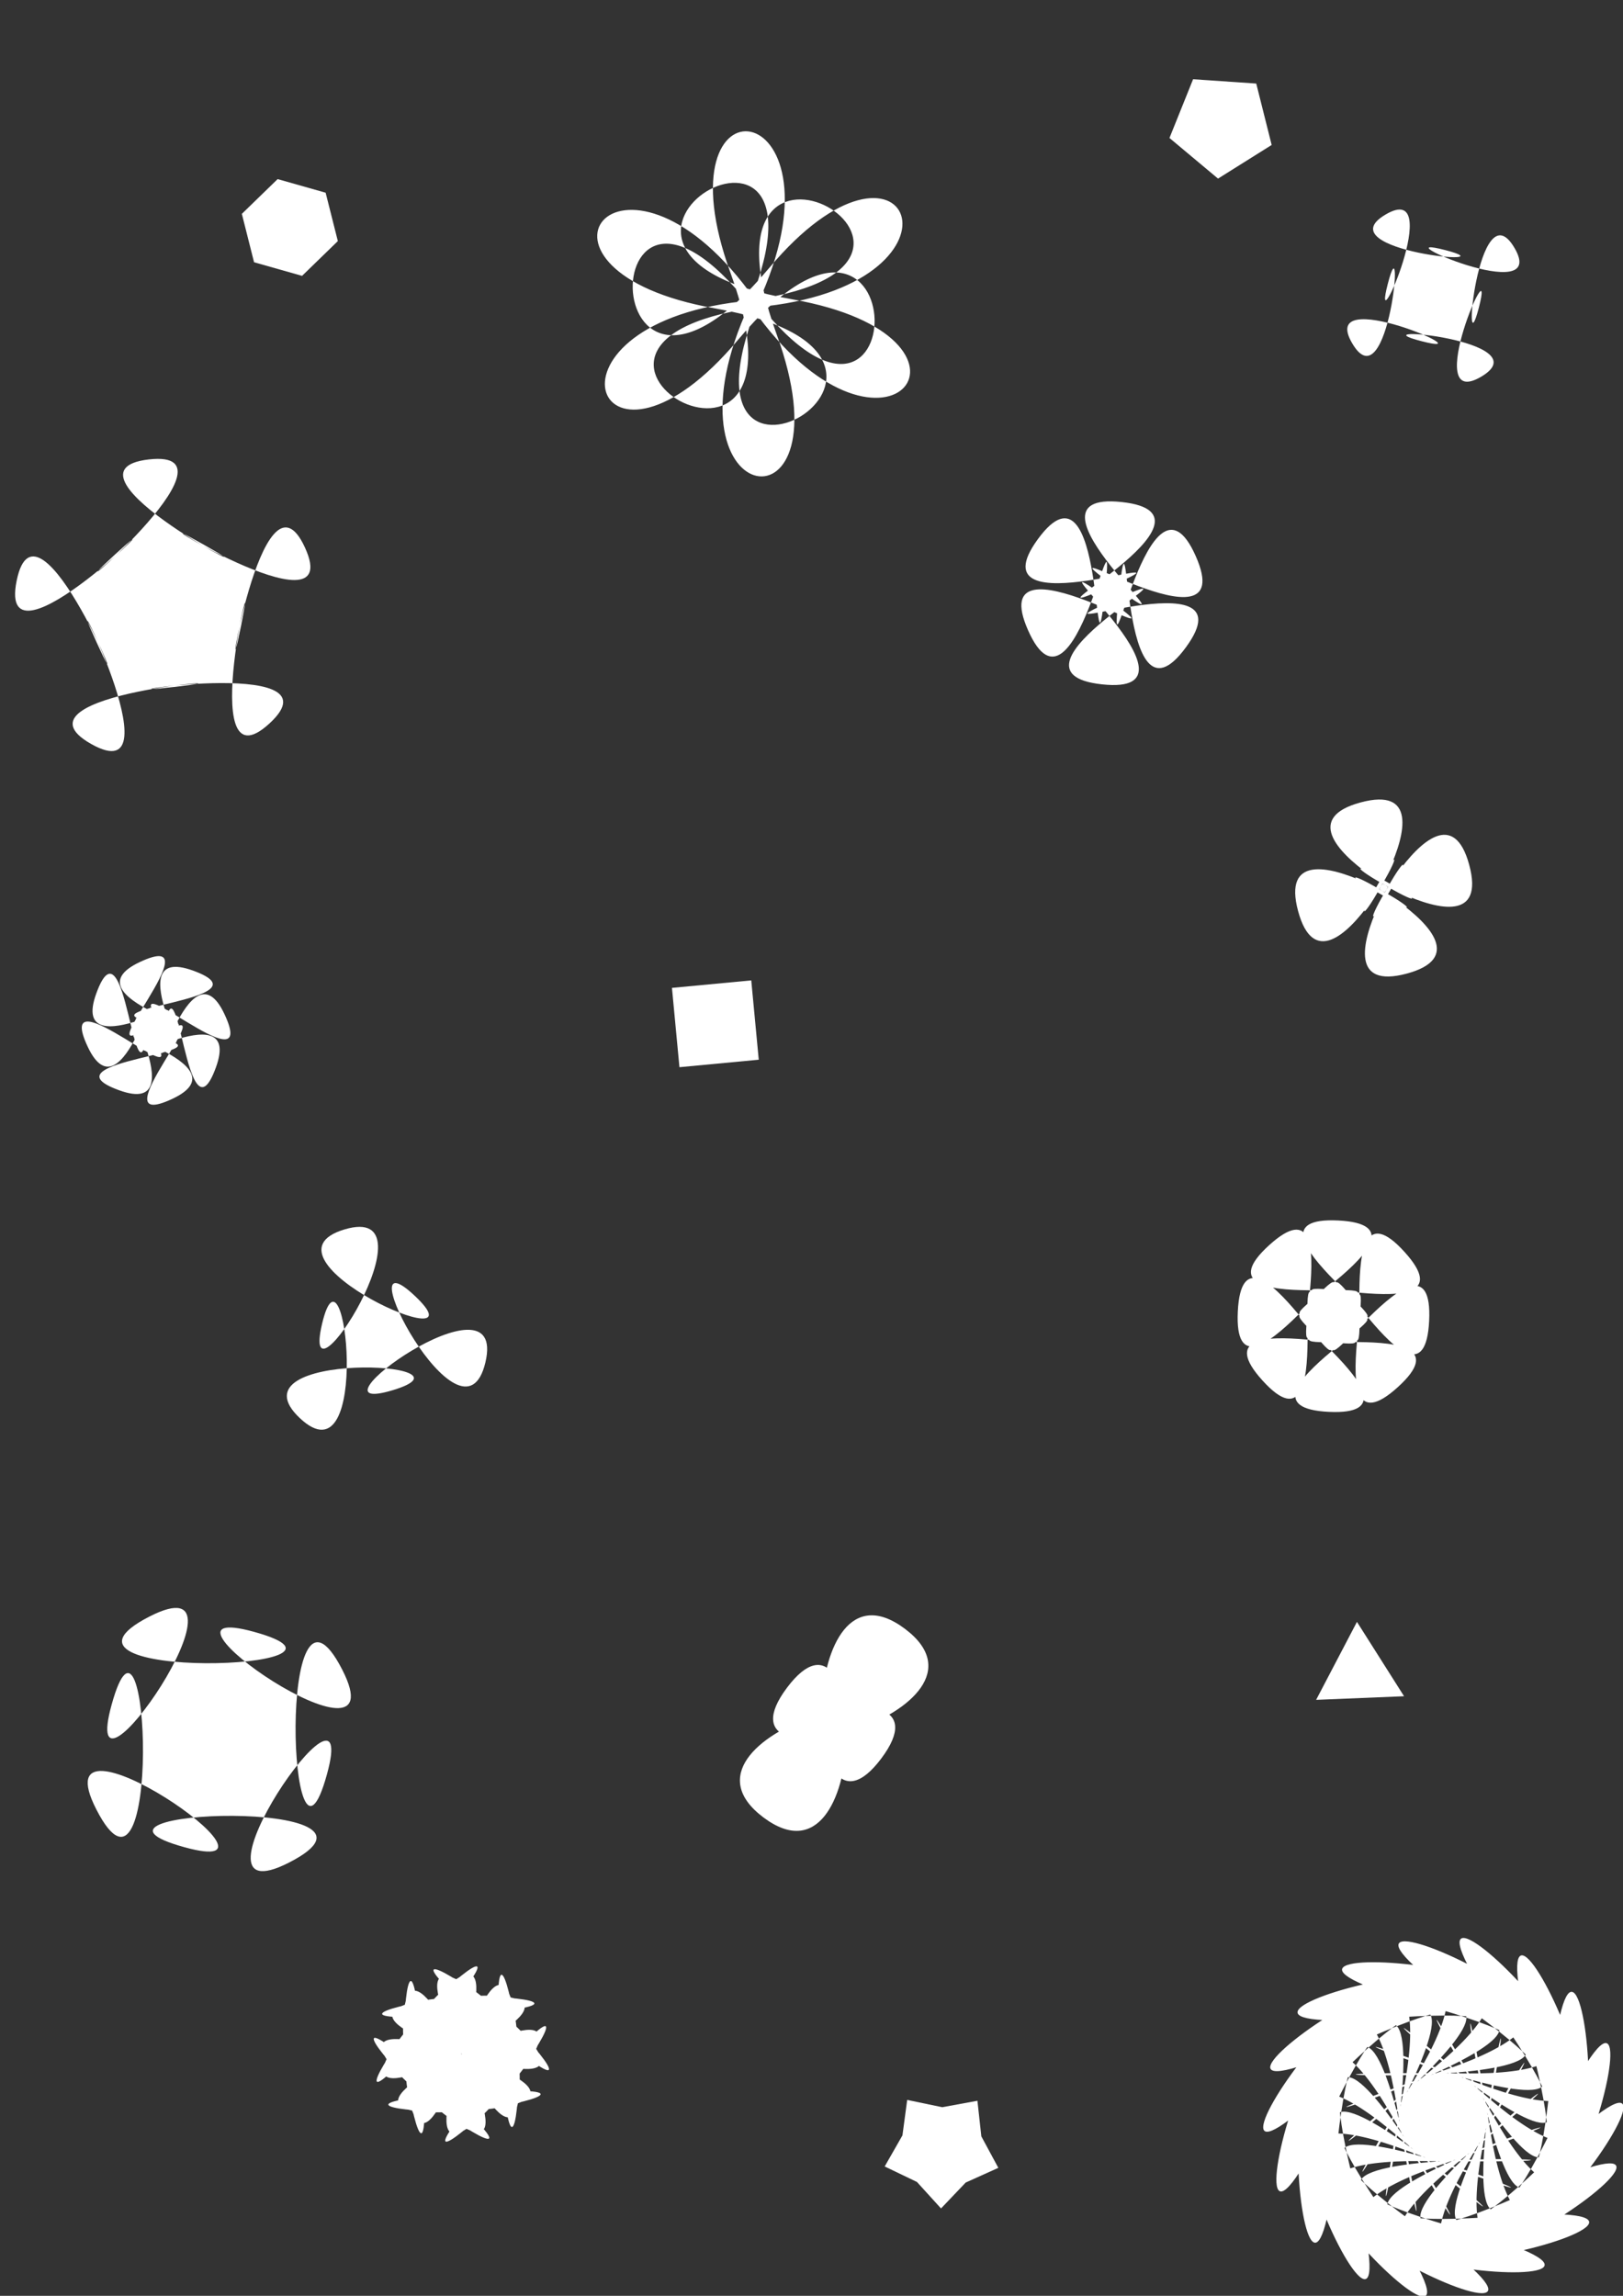 <?xml version="1.0" encoding="UTF-8" standalone="no"?>
<!-- Created with Inkscape (http://www.inkscape.org/) -->

<svg
   width="210mm"
   height="297mm"
   viewBox="0 0 210 297"
   version="1.1"
   id="svg1"
   inkscape:version="1.3.2 (091e20ef0f, 2023-11-25)"
   sodipodi:docname="drawing.svg"
   xmlns:inkscape="http://www.inkscape.org/namespaces/inkscape"
   xmlns:sodipodi="http://sodipodi.sourceforge.net/DTD/sodipodi-0.dtd"
   xmlns="http://www.w3.org/2000/svg"
   xmlns:svg="http://www.w3.org/2000/svg">
  <rect x="0" y="0" width="210" height="297" fill="#333333" stroke="none"/>
  <sodipodi:namedview
     id="namedview1"
     pagecolor="#505050"
     bordercolor="#ffffff"
     borderopacity="1"
     inkscape:showpageshadow="0"
     inkscape:pageopacity="0"
     inkscape:pagecheckerboard="1"
     inkscape:deskcolor="#505050"
     inkscape:document-units="mm"
     inkscape:zoom="0.75544332"
     inkscape:cx="396.45595"
     inkscape:cy="561.25984"
     inkscape:window-width="1920"
     inkscape:window-height="1052"
     inkscape:window-x="0"
     inkscape:window-y="0"
     inkscape:window-maximized="1"
     inkscape:current-layer="layer1" />
  <defs
     id="defs1">
    <inkscape:path-effect
       effect="powerstroke"
       id="path-effect66"
       is_visible="true"
       lpeversion="1.3"
       scale_width="1"
       interpolator_type="CubicBezierJohan"
       interpolator_beta="0.2"
       start_linecap_type="zerowidth"
       end_linecap_type="zerowidth"
       offset_points="92,4.992"
       linejoin_type="extrp_arc"
       miter_limit="4"
       not_jump="false"
       sort_points="true"
       message="&lt;b&gt;Ctrl + click&lt;/b&gt; on existing node and move it" />
    <inkscape:path-effect
       effect="spiro"
       id="path-effect65"
       is_visible="true"
       lpeversion="1" />
    <inkscape:path-effect
       effect="powerstroke"
       id="path-effect64"
       is_visible="true"
       lpeversion="1.3"
       scale_width="1"
       interpolator_type="CubicBezierJohan"
       interpolator_beta="0.2"
       start_linecap_type="zerowidth"
       end_linecap_type="zerowidth"
       offset_points="18,4.992"
       linejoin_type="extrp_arc"
       miter_limit="4"
       not_jump="false"
       sort_points="true"
       message="&lt;b&gt;Ctrl + click&lt;/b&gt; on existing node and move it" />
    <inkscape:path-effect
       effect="spiro"
       id="path-effect63"
       is_visible="true"
       lpeversion="1" />
    <inkscape:path-effect
       effect="powerstroke"
       id="path-effect62"
       is_visible="true"
       lpeversion="1.3"
       scale_width="1"
       interpolator_type="CubicBezierJohan"
       interpolator_beta="0.2"
       start_linecap_type="zerowidth"
       end_linecap_type="zerowidth"
       offset_points="4,4.992"
       linejoin_type="extrp_arc"
       miter_limit="4"
       not_jump="false"
       sort_points="true"
       message="&lt;b&gt;Ctrl + click&lt;/b&gt; on existing node and move it" />
    <inkscape:path-effect
       effect="spiro"
       id="path-effect61"
       is_visible="true"
       lpeversion="1" />
    <inkscape:path-effect
       effect="powerstroke"
       id="path-effect60"
       is_visible="true"
       lpeversion="1.3"
       scale_width="1"
       interpolator_type="CubicBezierJohan"
       interpolator_beta="0.2"
       start_linecap_type="zerowidth"
       end_linecap_type="zerowidth"
       offset_points="1,4.992"
       linejoin_type="extrp_arc"
       miter_limit="4"
       not_jump="false"
       sort_points="true"
       message="&lt;b&gt;Ctrl + click&lt;/b&gt; on existing node and move it" />
    <inkscape:path-effect
       effect="powerstroke"
       id="path-effect59"
       is_visible="true"
       lpeversion="1.3"
       scale_width="1"
       interpolator_type="CubicBezierJohan"
       interpolator_beta="0.2"
       start_linecap_type="zerowidth"
       end_linecap_type="zerowidth"
       offset_points="2,4.992"
       linejoin_type="extrp_arc"
       miter_limit="4"
       not_jump="false"
       sort_points="true"
       message="&lt;b&gt;Ctrl + click&lt;/b&gt; on existing node and move it" />
    <inkscape:path-effect
       effect="bspline"
       id="path-effect58"
       is_visible="true"
       lpeversion="1.3"
       weight="33.333"
       steps="2"
       helper_size="0"
       apply_no_weight="true"
       apply_with_weight="true"
       only_selected="false"
       uniform="false" />
    <inkscape:path-effect
       effect="powerstroke"
       id="path-effect56"
       is_visible="true"
       lpeversion="1.3"
       scale_width="1"
       interpolator_type="CubicBezierJohan"
       interpolator_beta="0.2"
       start_linecap_type="zerowidth"
       end_linecap_type="zerowidth"
       offset_points="15,4.992"
       linejoin_type="extrp_arc"
       miter_limit="4"
       not_jump="false"
       sort_points="true"
       message="&lt;b&gt;Ctrl + click&lt;/b&gt; on existing node and move it" />
    <inkscape:perspective
       sodipodi:type="inkscape:persp3d"
       inkscape:vp_x="0 : 148.5 : 1"
       inkscape:vp_y="0 : 1000 : 0"
       inkscape:vp_z="210 : 148.5 : 1"
       inkscape:persp3d-origin="105 : 99 : 1"
       id="perspective8" />
    <inkscape:path-effect
       effect="fill_between_many"
       method="bsplinespiro"
       autoreverse="false"
       close="false"
       join="false"
       linkedpaths="#path56,0,1"
       id="path-effect57" />
  </defs>
  <g
     inkscape:label="Layer 1"
     inkscape:groupmode="layer"
     id="layer1">
    <path
       sodipodi:type="star"
       style="fill:#ffffff;fill-opacity:1;stroke:none;stroke-width:1.7;stroke-linecap:round;stroke-opacity:1"
       id="path13"
       inkscape:flatsided="false"
       sodipodi:sides="6"
       sodipodi:cx="21.714622"
       sodipodi:cy="68.99646"
       sodipodi:r1="14.515193"
       sodipodi:r2="42.675907"
       sodipodi:arg1="-2.96768"
       sodipodi:arg2="1.9779455"
       inkscape:rounded="5.700961"
       inkscape:randomized="0"
       d="M 7.418,66.485 C -229.152,94.192 -148.25,290.678 4.815,108.184 203.212,-128.357 201.159,302.954 16.742,55.36 -125.538,-135.662 -255.249,32.644 -20.672,73.955 283.377,127.501 -91.177,341.379 31.038,57.871 125.328,-160.858 -85.285,-189.038 -3.773,34.768 101.88,324.854 -270.621,107.421 36.011,71.508 272.581,43.801 191.679,-152.685 38.614,29.809 -159.782,266.35 -157.73,-164.962 26.688,82.633 168.968,273.655 298.679,105.349 64.102,64.038 -239.947,10.492 134.606,-203.386 12.391,80.122 -81.899,298.851 128.714,327.031 47.202,103.225 -58.45,-186.862 314.05,30.572 7.418,66.485 Z"
       inkscape:transform-center-x="-0.038201158"
       inkscape:transform-center-y="-0.34929477"
       transform="matrix(0.118,0,0,0.118,94.953,31.166)" />
    <path
       sodipodi:type="star"
       style="fill:#ffffff;fill-opacity:1;stroke:none;stroke-width:0.539;stroke-linecap:round;stroke-opacity:1"
       id="path44"
       inkscape:flatsided="false"
       sodipodi:sides="6"
       sodipodi:cx="21.638681"
       sodipodi:cy="43.953571"
       sodipodi:r1="2.4652629"
       sodipodi:r2="31.970625"
       sodipodi:arg1="-3.0341462"
       sodipodi:arg2="-2.5105474"
       inkscape:rounded="-1.3647458"
       inkscape:randomized="0"
       d="M 19.188,43.689 C 14.817,84.207 19.869,-7.813 -4.175,25.091 -28.218,57.996 57.917,25.225 20.642,41.699 -16.632,58.173 65.585,16.538 25.067,12.167 -15.451,7.797 55.997,66.007 23.093,41.963 -9.811,17.919 67.355,68.304 50.881,31.03 34.407,-6.245 19.719,84.736 24.09,44.218 28.46,3.7 23.408,95.72 47.452,62.816 71.496,29.912 -14.639,62.683 22.635,46.208 59.91,29.734 -22.308,71.37 18.21,75.74 58.728,80.11 -12.72,21.9 20.184,45.944 53.088,69.988 -24.077,19.603 -7.603,56.878 8.871,94.152 23.558,3.171 19.188,43.689 Z"
       transform="matrix(0.371,0,0,0.371,135.842,60.434)" />
    <path
       sodipodi:type="star"
       style="fill:#ffffff;fill-opacity:1;stroke:none;stroke-width:0.868;stroke-linecap:round;stroke-opacity:1"
       id="path67"
       inkscape:flatsided="false"
       sodipodi:sides="4"
       sodipodi:cx="161.85217"
       sodipodi:cy="59.001789"
       sodipodi:r1="49.856186"
       sodipodi:r2="3.8444233"
       sodipodi:arg1="-0.26253859"
       sodipodi:arg2="0.52285957"
       inkscape:rounded="-1.3647458"
       inkscape:randomized="0"
       d="M 210,46.062 C 193.276,-16.167 133.005,116.75 165.183,60.922 197.361,5.093 112.562,123.873 174.792,107.15 237.021,90.426 104.104,30.155 159.932,62.333 215.761,94.51 96.981,9.711 113.704,71.941 130.428,134.171 190.699,1.253 158.521,57.082 126.344,112.911 211.143,-5.87 148.913,10.854 86.683,27.578 219.601,87.849 163.772,55.671 107.943,23.493 226.724,108.292 210,46.062 Z"
       transform="matrix(0.23,0,0,0.23,141.807,101.309)" />
    <path
       sodipodi:type="star"
       style="fill:#ffffff;fill-opacity:1;stroke:none;stroke-width:0.539;stroke-linecap:round;stroke-opacity:1"
       id="path68"
       inkscape:flatsided="false"
       sodipodi:sides="4"
       sodipodi:cx="-107.47908"
       sodipodi:cy="168.36626"
       sodipodi:r1="49.318825"
       sodipodi:r2="39.461548"
       sodipodi:arg1="-2.0872793"
       sodipodi:arg2="-1.2583782"
       inkscape:rounded="-1.3647458"
       inkscape:randomized="0"
       d="m -131.834,125.481 c -44.797,22.922 84.996,18.703 36.484,5.334 -44.034,-12.135 51.563,53.858 30.757,13.196 -22.922,-44.797 -18.703,84.996 -5.334,36.484 12.135,-44.034 -53.858,51.563 -13.196,30.757 44.797,-22.922 -84.996,-18.703 -36.484,-5.334 44.034,12.135 -51.563,-53.858 -30.757,-13.196 22.922,44.797 18.703,-84.996 5.334,-36.484 -12.135,44.034 53.858,-51.563 13.196,-30.757 z"
       transform="matrix(0.371,0,0,0.371,68.247,162.573)" />
    <path
       sodipodi:type="star"
       style="fill:#ffffff;fill-opacity:1;stroke:none;stroke-width:0.932;stroke-linecap:round;stroke-opacity:1"
       id="path69"
       inkscape:flatsided="false"
       sodipodi:sides="8"
       sodipodi:cx="-91.595474"
       sodipodi:cy="51.886452"
       sodipodi:r1="42.316563"
       sodipodi:r2="4.8077579"
       sodipodi:arg1="0.55329433"
       sodipodi:arg2="0.74101755"
       inkscape:rounded="-1.3647458"
       inkscape:randomized="0"
       d="m -55.593,74.124 c 17.512,-48.24 -74.081,11.027 -32.456,-18.992 42.547,-30.684 -41.337,60.146 6.187,37.936 46.493,-21.727 -60.18,-44.586 -9.521,-36.379 51.782,8.389 -71.759,13.299 -22.45,31.2 48.24,17.512 -11.027,-74.08 18.992,-32.456 30.684,42.547 -60.146,-41.337 -37.936,6.187 21.727,46.494 44.586,-60.18 36.379,-9.521 -8.389,51.782 -13.299,-71.759 -31.2,-22.45 -17.512,48.24 74.08,-11.027 32.456,18.992 -42.547,30.684 41.337,-60.146 -6.187,-37.936 -46.493,21.727 60.18,44.586 9.521,36.379 -51.782,-8.389 71.759,-13.299 22.45,-31.2 -48.24,-17.512 11.027,74.08 -18.992,32.456 -30.684,-42.547 60.146,41.337 37.936,-6.187 -21.727,-46.493 -44.586,60.18 -36.379,9.521 8.389,-51.782 13.299,71.759 31.2,22.45 z"
       transform="matrix(0.215,0,0,0.215,39.89,122.148)" />
    <path
       sodipodi:type="star"
       style="fill:#ffffff;fill-opacity:1;stroke:none;stroke-width:0.881;stroke-linecap:round;stroke-opacity:1"
       id="path70"
       inkscape:flatsided="false"
       sodipodi:sides="8"
       sodipodi:cx="274.78641"
       sodipodi:cy="176.83751"
       sodipodi:r1="54.597939"
       sodipodi:r2="6.203095"
       sodipodi:arg1="-1.5222907"
       sodipodi:arg2="-1.1295916"
       inkscape:rounded="-1.3647458"
       inkscape:randomized="0"
       d="m 277.434,122.304 c -66.691,-3.237 60.377,77.437 0.002,48.925 -60.376,-28.513 82.653,18.367 37.784,-31.08 -44.869,-49.447 -12.063,97.45 -34.594,34.596 -22.531,-62.854 45.457,71.432 48.694,4.74 3.237,-66.691 -77.437,60.377 -48.925,0.002 28.513,-60.376 -18.367,82.653 31.08,37.784 49.447,-44.869 -97.45,-12.063 -34.596,-34.594 62.854,-22.531 -71.432,45.457 -4.74,48.694 66.691,3.237 -60.377,-77.437 -0.002,-48.925 60.376,28.513 -82.653,-18.367 -37.784,31.08 44.869,49.447 12.063,-97.45 34.594,-34.596 22.531,62.854 -45.457,-71.432 -48.694,-4.74 -3.237,66.691 77.437,-60.377 48.925,-0.002 -28.513,60.376 18.367,-82.653 -31.08,-37.784 -49.447,44.869 97.45,12.063 34.596,34.594 -62.854,22.531 71.432,-45.457 4.74,-48.694 z"
       inkscape:transform-center-x="1.9145769e-06"
       inkscape:transform-center-y="-4.185442e-06"
       transform="matrix(0.227,0,0,0.227,110.162,130.126)" />
    <path
       sodipodi:type="star"
       style="fill:#ffffff;fill-opacity:1;stroke:none;stroke-width:1.212;stroke-linecap:round;stroke-opacity:1"
       id="path71"
       inkscape:flatsided="false"
       sodipodi:sides="8"
       sodipodi:cx="-214.95816"
       sodipodi:cy="52.945358"
       sodipodi:r1="30.781252"
       sodipodi:r2="0.30781251"
       sodipodi:arg1="-0.068856489"
       sodipodi:arg2="0.32384259"
       inkscape:rounded="6.605"
       inkscape:randomized="0"
       d="m -184.25,50.828 c 13.859,200.956 33.682,-188.747 -30.416,2.216 -64.098,190.963 155.217,-131.779 22.92,20.119 -132.298,151.897 157.281,-109.648 -23.075,-19.941 -180.356,89.707 202.937,16.574 1.981,30.433 -200.956,13.859 188.747,33.682 -2.216,-30.416 -190.963,-64.098 131.779,155.217 -20.119,22.92 -151.897,-132.298 109.648,157.281 19.941,-23.074 -89.707,-180.356 -16.574,202.937 -30.433,1.981 -13.859,-200.956 -33.682,188.747 30.416,-2.216 64.098,-190.963 -155.217,131.779 -22.92,-20.119 132.298,-151.897 -157.281,109.648 23.075,19.941 180.356,-89.707 -202.937,-16.574 -1.981,-30.433 200.956,-13.859 -188.747,-33.682 2.216,30.416 190.963,64.098 -131.779,-155.217 20.119,-22.92 151.897,132.298 -109.648,-157.281 -19.941,23.074 89.707,180.356 16.574,-202.937 30.433,-1.981 z"
       transform="matrix(0.165,0,0,0.165,95.166,256.984)"
       inkscape:transform-center-y="-2.9894261e-06" />
    <path
       sodipodi:type="star"
       style="fill:#ffffff;fill-opacity:1;stroke:none;stroke-width:2.443;stroke-linecap:round;stroke-opacity:1"
       id="path74"
       inkscape:flatsided="false"
       sodipodi:sides="18"
       sodipodi:cx="171.54297"
       sodipodi:cy="402.91418"
       sodipodi:r1="76.666039"
       sodipodi:r2="179.48445"
       sodipodi:arg1="-0.42534152"
       sodipodi:arg2="-0.68734011"
       inkscape:rounded="4.4850477"
       inkscape:randomized="0"
       d="m 241.378,371.279 c 365.358,313.147 -50.177,-548.473 68.895,-82.245 138.404,541.922 -336.86,-379.246 -62.287,108.038 236.221,419.221 140.438,-532.558 92.87,-53.722 -55.291,556.577 -186.835,-471.587 -95.482,80.219 78.593,474.732 314.114,-452.408 105.643,-18.718 -242.317,504.101 -14.275,-507.048 -117.16,42.725 -88.514,472.982 449.904,-317.691 105.674,18.542 -400.117,390.822 160.006,-481.352 -124.707,0.077 -244.946,414.184 531.428,-144.656 92.959,53.567 C -201.873,750.167 622.772,122.164 190.571,477.182 -181.263,782.611 739.425,523.008 259.603,559.312 -298.12,601.509 691.582,293.425 164.022,479.21 -289.85,639.046 664.103,709.993 200.801,579.998 -337.72,428.898 697.667,477.892 138.381,472.037 -342.786,467 529.37,859.939 138.47,579.325 -315.894,253.153 640.294,653.315 116.739,456.526 -333.687,287.224 351.479,954.761 80.129,557.375 -235.277,95.471 526.383,798.536 101.708,434.549 -263.65,121.402 151.885,983.023 32.813,516.794 -105.591,-25.128 369.673,896.04 95.1,408.756 -141.122,-10.465 -45.338,941.314 2.23,462.478 57.521,-94.099 189.065,934.065 97.712,382.259 19.118,-92.473 -216.402,834.667 -7.931,400.977 234.386,-103.124 6.344,908.026 109.229,358.253 197.743,-114.73 -340.675,675.944 3.555,339.71 403.672,-51.112 -156.451,821.062 128.262,339.634 373.208,-74.551 -403.166,484.29 35.303,286.067 544.959,55.662 -279.686,683.664 152.515,328.647 524.348,23.217 -396.339,282.82 83.483,246.517 641.206,204.319 -348.496,512.403 179.064,326.618 632.936,166.782 -321.017,95.836 142.285,225.83 680.805,376.93 -354.581,327.937 204.705,333.791 685.872,338.828 -186.285,-54.111 204.616,226.503 658.98,552.675 -297.208,152.513 226.347,349.302 676.773,518.604 -8.393,-148.933 262.957,248.454 578.363,710.357 -183.297,7.292 241.378,371.279 Z"
       transform="matrix(0.082,0,0,0.082,172.689,240.863)"
       inkscape:transform-center-y="-1.7571953e-06"
       inkscape:transform-center-x="4.1963557e-06" />
    <path
       sodipodi:type="star"
       style="fill:#ffffff;fill-opacity:1;stroke:none;stroke-width:0.539;stroke-linecap:round;stroke-opacity:1"
       id="path75"
       inkscape:flatsided="false"
       sodipodi:sides="3"
       sodipodi:cx="254.15302"
       sodipodi:cy="304.23611"
       sodipodi:r1="17.72085"
       sodipodi:r2="8.860425"
       sodipodi:arg1="0.4825133"
       sodipodi:arg2="1.5297109"
       inkscape:rounded="0"
       inkscape:randomized="0"
       d="m 269.851,312.459 -15.334,0.63 -15.334,0.63 7.121,-13.595 7.121,-13.595 8.213,12.964 z"
       inkscape:transform-center-x="0.98262687"
       inkscape:transform-center-y="11.009768"
       transform="matrix(0.371,0,0,0.371,81.556,103.513)" />
    <path
       sodipodi:type="star"
       style="fill:#ffffff;fill-opacity:1;stroke:none;stroke-width:0.771;stroke-linecap:round;stroke-opacity:1"
       id="path77"
       inkscape:flatsided="true"
       sodipodi:sides="4"
       sodipodi:cx="303.48862"
       sodipodi:cy="273.58826"
       sodipodi:r1="28.138521"
       sodipodi:r2="19.89694"
       sodipodi:arg1="0.69133693"
       sodipodi:arg2="1.4767351"
       inkscape:rounded="0"
       inkscape:randomized="0"
       d="m 325.166,291.528 -39.618,3.738 -3.738,-39.618 39.618,-3.738 z"
       inkscape:transform-center-x="3.5223703e-06"
       inkscape:transform-center-y="-3.2474045e-06"
       transform="matrix(0.259,0,0,0.259,13.956,61.585)" />
    <path
       sodipodi:type="star"
       style="fill:#ffffff;fill-opacity:1;stroke:none;stroke-width:1.543;stroke-linecap:round;stroke-opacity:1"
       id="path78"
       inkscape:flatsided="true"
       sodipodi:sides="5"
       sodipodi:cx="262.37561"
       sodipodi:cy="-9.7176161"
       sodipodi:r1="53.596962"
       sodipodi:r2="37.898777"
       sodipodi:arg1="-0.87427234"
       sodipodi:arg2="-0.24595381"
       inkscape:rounded="0"
       inkscape:randomized="0"
       d="M 296.761,-50.831 312.102,10.28 258.723,43.755 210.392,3.332 233.901,-55.125 Z"
       inkscape:transform-center-x="1.4109942e-06"
       transform="matrix(0.13,0,0,0.13,123.967,17.417)"
       inkscape:transform-center-y="1.5356831e-06" />
    <path
       sodipodi:type="star"
       style="fill:#ffffff;fill-opacity:1;stroke:none;stroke-width:1.616;stroke-linecap:round;stroke-opacity:1"
       id="path79"
       inkscape:flatsided="true"
       sodipodi:sides="6"
       sodipodi:cx="-362.54181"
       sodipodi:cy="58.305695"
       sodipodi:r1="52.057972"
       sodipodi:r2="42.115784"
       sodipodi:arg1="-2.8652654"
       sodipodi:arg2="-2.3416666"
       inkscape:rounded="0"
       inkscape:randomized="0"
       d="m -412.625,44.103 37.341,-36.272 50.083,14.203 12.742,50.475 -37.341,36.272 -50.083,-14.203 z"
       inkscape:transform-center-x="0.075316861"
       inkscape:transform-center-y="-0.54328373"
       transform="matrix(0.124,0,0,0.124,82.458,22.198)" />
    <path
       sodipodi:type="star"
       style="fill:#ffffff;fill-opacity:1;stroke:none;stroke-width:1.452;stroke-linecap:round;stroke-opacity:1"
       id="path80"
       inkscape:flatsided="false"
       sodipodi:sides="5"
       sodipodi:cx="-312.45874"
       sodipodi:cy="285.54843"
       sodipodi:r1="56.023289"
       sodipodi:r2="38.890221"
       sodipodi:arg1="-2.1870932"
       sodipodi:arg2="-1.5587747"
       inkscape:rounded="0"
       inkscape:randomized="0"
       d="m -344.841,239.832 32.85,6.829 33.005,-6.037 3.656,33.352 15.941,29.524 -30.59,13.784 -23.153,24.284 -22.562,-24.833 -30.25,-14.515 16.646,-29.132 z"
       inkscape:transform-center-x="-3.1485562e-06"
       transform="matrix(0.138,0,0,0.138,164.969,238.562)" />
    <path
       sodipodi:type="star"
       style="fill:#ffffff;fill-opacity:1;stroke:none;stroke-width:0.539;stroke-linecap:round;stroke-opacity:1"
       id="path81"
       inkscape:flatsided="false"
       sodipodi:sides="5"
       sodipodi:cx="-195.84734"
       sodipodi:cy="-32.890392"
       sodipodi:r1="53.220322"
       sodipodi:r2="26.610161"
       sodipodi:arg1="2.084716"
       sodipodi:arg2="2.7130345"
       inkscape:rounded="-1.03"
       inkscape:randomized="0"
       d="m -222.01,13.455 c 31.7,17.895 -13.168,-68.397 1.959,-35.287 15.127,33.11 -20.735,-57.297 -27.958,-21.619 -7.223,35.678 60.981,-33.66 34.166,-9.041 -26.815,24.618 48.085,-37.426 11.921,-33.271 -36.164,4.155 50.856,47.595 19.156,29.7 -31.7,-17.895 50.453,34.167 35.326,1.057 -15.127,-33.11 -29.55,63.075 -22.326,27.397 7.223,-35.678 -16.903,58.542 9.911,33.924 26.815,-24.618 -69.119,-8.612 -32.955,-12.768 36.164,-4.155 -60.9,2.014 -29.2,19.909 z"
       inkscape:transform-center-x="0.69675451"
       inkscape:transform-center-y="-1.211222"
       transform="matrix(0.371,0,0,0.371,94.164,91.255)" />
    <path
       sodipodi:type="star"
       style="fill:#ffffff;fill-opacity:1;stroke:none;stroke-width:0.869;stroke-linecap:round;stroke-opacity:1"
       id="path82"
       inkscape:flatsided="false"
       sodipodi:sides="4"
       sodipodi:cx="20.930248"
       sodipodi:cy="-68.770821"
       sodipodi:r1="52.946644"
       sodipodi:r2="26.473322"
       sodipodi:arg1="-0.53315571"
       sodipodi:arg2="0.25224245"
       inkscape:rounded="-1.03"
       inkscape:randomized="0"
       d="m 66.528,-95.681 c -20.423,-34.605 -29.991,72.428 -19.962,33.517 10.028,-38.911 -33.33,59.414 1.275,38.991 34.605,-20.423 -72.428,-29.991 -33.517,-19.962 38.911,10.028 -59.414,-33.33 -38.991,1.275 20.423,34.605 29.991,-72.428 19.962,-33.517 -10.028,38.911 33.33,-59.414 -1.275,-38.991 -34.605,20.423 72.428,29.991 33.517,19.962 -38.911,-10.029 59.414,33.33 38.991,-1.275 z"
       inkscape:transform-center-x="0.53572438"
       inkscape:transform-center-y="-0.22966201"
       transform="matrix(0.23,0,0,0.23,180.647,54.062)" />
    <path
       sodipodi:type="star"
       style="fill:#ffffff;fill-opacity:1;stroke:none;stroke-width:0.539;stroke-linecap:round;stroke-opacity:1"
       id="path83"
       inkscape:flatsided="false"
       sodipodi:sides="3"
       sodipodi:cx="-241.44537"
       sodipodi:cy="168.18951"
       sodipodi:r1="39.021107"
       sodipodi:r2="19.510555"
       sodipodi:arg1="-1.8622531"
       sodipodi:arg2="-0.81505555"
       inkscape:rounded="-1.03"
       inkscape:randomized="0"
       d="m -252.658,130.814 c -33.339,10.002 49.925,47.048 24.594,23.176 -25.331,-23.872 16.586,57.05 24.594,23.176 8.008,-33.873 -65.707,19.712 -32.368,9.71 33.339,-10.002 -57.699,-14.161 -32.368,9.71 25.331,23.872 15.782,-66.76 7.775,-32.887 -8.008,33.873 41.114,-42.889 7.775,-32.887 z"
       inkscape:transform-center-x="-1.4318821e-06"
       transform="matrix(0.371,0,0,0.371,138.294,110.518)" />
    <path
       sodipodi:type="star"
       style="fill:#ffffff;fill-opacity:1;stroke:none;stroke-width:0.539;stroke-linecap:round;stroke-opacity:1"
       id="path84"
       inkscape:flatsided="false"
       sodipodi:sides="2"
       sodipodi:cx="-483.63824"
       sodipodi:cy="97.923668"
       sodipodi:r1="41.112991"
       sodipodi:r2="20.556498"
       sodipodi:arg1="-0.92729522"
       sodipodi:arg2="0.64350111"
       inkscape:rounded="-1.03"
       inkscape:randomized="0"
       d="m -458.97,65.033 c -37.876,-28.407 -36.629,83.1 -8.223,45.224 28.407,-37.876 -78.989,-7.85 -41.113,20.556 37.876,28.407 36.629,-83.1 8.223,-45.224 -28.407,37.876 78.989,7.85 41.113,-20.556 z"
       inkscape:transform-center-x="1.9818995"
       inkscape:transform-center-y="0.58840827"
       transform="matrix(0.371,0,0,0.371,287.359,186.58)" />
  </g>
</svg>
